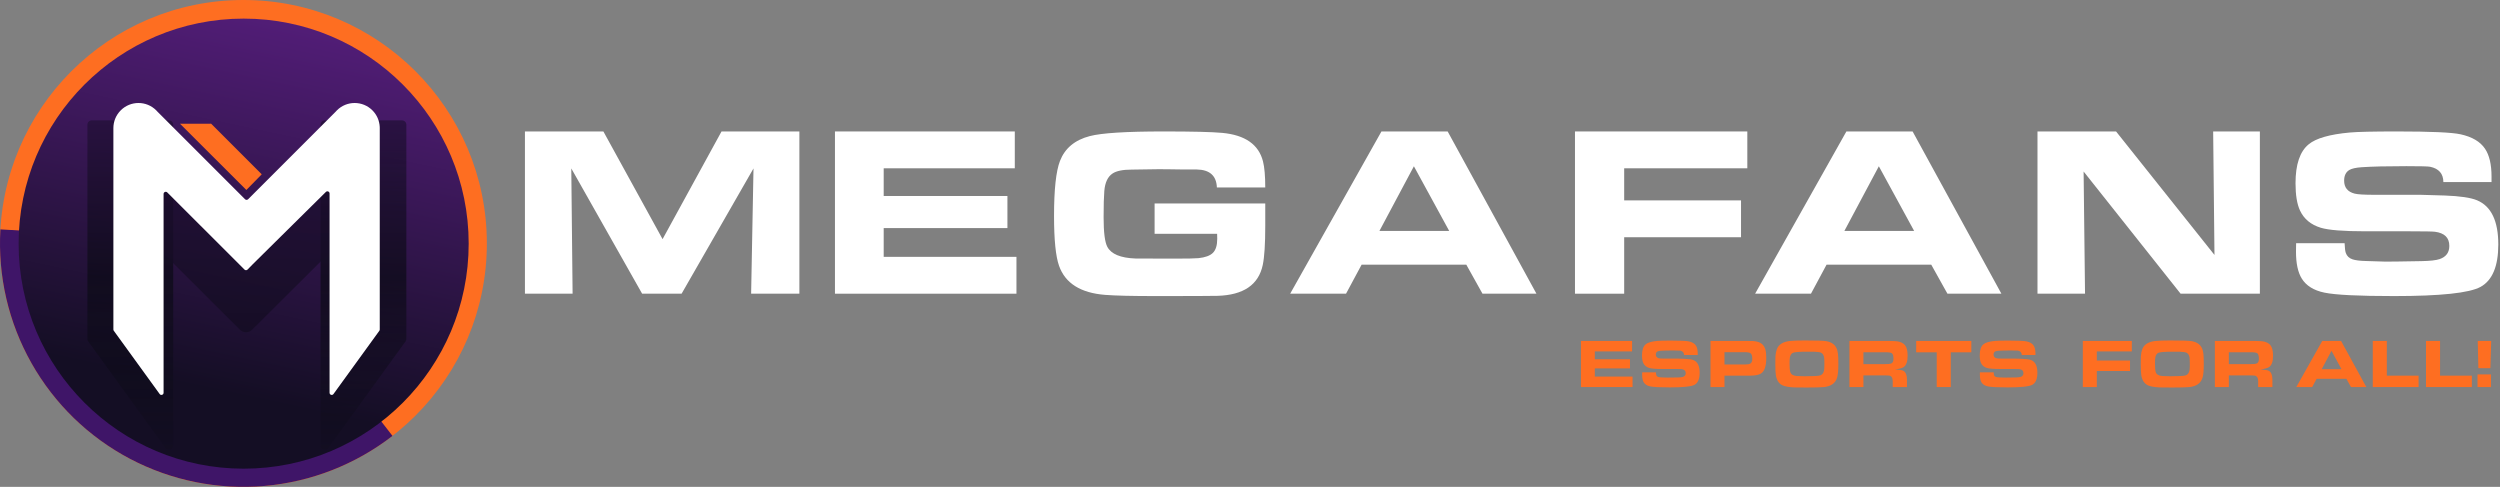 <svg width="1027" height="200" viewBox="0 0 1027 200" fill="none" xmlns="http://www.w3.org/2000/svg">
<rect x="0" y="0" width="1027" height="200" fill="#808080" stroke="none"/>
<path d="M100 200C155.229 200 200 155.228 200 100C200 44.772 155.229 0 100 0C44.772 0 4.0697e-05 44.772 4.0697e-05 100C4.0697e-05 155.228 44.772 200 100 200Z" fill="#FE6E21"/>
<path d="M161.229 179.063C146.054 190.814 127.818 197.952 108.698 199.621C89.578 201.291 70.381 197.422 53.4 188.478C36.418 179.534 22.369 165.892 12.93 149.181C3.49 132.469 -0.94 113.395 0.166 94.234L100 100L161.229 179.063Z" fill="#3F1568"/>
<path d="M100.089 192.533C151.145 192.533 192.533 151.145 192.533 100.089C192.533 49.033 151.145 7.644 100.089 7.644C49.033 7.644 7.644 49.033 7.644 100.089C7.644 151.145 49.033 192.533 100.089 192.533Z" fill="url(#paint0_linear_10_105)"/>
<path d="M35.911 51.223C35.911 50.241 36.707 49.445 37.689 49.445H69.379C70.361 49.445 71.156 50.241 71.156 51.223V182.916C71.156 184.638 68.951 185.355 67.939 183.959L36.25 140.249C36.03 139.946 35.911 139.58 35.911 139.206V51.223Z" fill="url(#paint1_linear_10_105)"/>
<path d="M166.933 51.223C166.933 50.241 166.137 49.445 165.156 49.445H133.466C132.484 49.445 131.688 50.241 131.688 51.223V182.916C131.688 184.638 133.894 185.355 134.905 183.959L166.595 140.249C166.815 139.946 166.933 139.58 166.933 139.206V51.223Z" fill="url(#paint2_linear_10_105)"/>
<path fill-rule="evenodd" clip-rule="evenodd" d="M103.628 106.455C102.24 107.844 99.988 107.844 98.6 106.455L66.692 74.548C65.303 73.159 63.052 73.159 61.664 74.548L52.113 84.098C50.723 85.488 50.725 87.742 52.116 89.13L98.554 135.449C99.941 136.832 102.185 136.834 103.573 135.452L150.106 89.13C151.5 87.742 151.503 85.486 150.112 84.096L140.564 74.548C139.176 73.159 136.924 73.159 135.536 74.548L103.628 106.455Z" fill="url(#paint3_linear_10_105)" fill-opacity="0.7"/>
<path fill-rule="evenodd" clip-rule="evenodd" d="M138.403 45.331C140.409 43.325 143.036 42.319 145.665 42.311C145.675 42.311 145.684 42.311 145.694 42.311C145.704 42.311 145.713 42.311 145.722 42.311C148.352 42.318 150.979 43.325 152.985 45.331C154.872 47.217 155.874 49.653 155.993 52.123C156.001 52.289 156.005 52.456 156.005 52.622C156.005 52.627 156.005 52.631 156.005 52.635V135.356C156.005 135.543 155.946 135.726 155.836 135.878L136.992 161.87C136.486 162.568 135.383 162.21 135.383 161.348V79.485C135.383 78.696 134.431 78.298 133.869 78.853L103.827 108.559L101.695 110.736C101.349 111.09 100.781 111.093 100.432 110.743L68.717 79.055C68.157 78.495 67.2 78.892 67.2 79.683V161.348C67.2 162.21 66.097 162.568 65.591 161.87L46.747 135.878C46.637 135.726 46.578 135.543 46.578 135.356V52.632C46.575 49.99 47.582 47.347 49.598 45.331C53.625 41.304 60.153 41.304 64.18 45.331C64.358 45.509 64.528 45.691 64.689 45.878L100.663 81.852C101.01 82.199 101.573 82.199 101.92 81.852L137.894 45.878C138.056 45.691 138.226 45.509 138.403 45.331Z" fill="white"/>
<path fill-rule="evenodd" clip-rule="evenodd" d="M73.941 50.829L101.208 78.043L107.521 71.61L86.728 50.816L73.941 50.829Z" fill="#FE6E21"/>
<path d="M943.244 99.898H963.166C963.231 101.819 963.394 103.154 963.654 103.902C964.11 105.204 965.038 106.083 966.438 106.539C967.577 106.93 969.4 107.158 971.906 107.223L979.768 107.467C980.94 107.499 985.92 107.434 994.709 107.271C998.257 107.206 1000.75 106.93 1002.18 106.441C1004.85 105.53 1006.18 103.723 1006.18 101.021C1006.18 97.669 1004.23 95.732 1000.32 95.211C999.348 95.081 995.93 95.016 990.07 95.016H971.711C962.662 95.016 956.542 94.527 953.352 93.551C949.315 92.314 946.483 89.97 944.856 86.519C943.619 83.883 943 80.139 943 75.289C943 67.542 944.807 62.203 948.42 59.273C951.415 56.8 957.03 55.188 965.266 54.44C968.521 54.147 974.999 54 984.699 54C998.566 54 1007.27 54.391 1010.82 55.172C1015.54 56.214 1018.88 58.183 1020.83 61.08C1022.62 63.717 1023.52 67.525 1023.52 72.506V74.801H1003.74C1003.71 71.35 1001.89 69.251 998.273 68.502C997.492 68.339 994.253 68.258 988.557 68.258C980.581 68.258 974.445 68.404 970.148 68.697C967.805 68.86 966.128 69.234 965.119 69.82C963.687 70.667 962.971 72.132 962.971 74.215C962.971 77.014 964.403 78.788 967.268 79.537C968.505 79.863 971.239 80.025 975.471 80.025H994.367C995.637 80.025 998.957 80.123 1004.33 80.318C1010.58 80.546 1014.99 81.197 1017.56 82.272C1023.39 84.713 1026.3 90.768 1026.3 100.436C1026.3 109.387 1023.86 115.198 1018.98 117.867C1014.39 120.374 1002.55 121.627 983.479 121.627C968.928 121.627 959.39 121.155 954.865 120.211C950.471 119.299 947.362 117.363 945.539 114.4C943.977 111.861 943.195 108.199 943.195 103.414C943.195 102.893 943.212 101.721 943.244 99.898Z" fill="white"/>
<path d="M721 120.65L758.5 54H785.697L822.172 120.65H800.004L793.363 108.736H750.346L743.949 120.65H721ZM757.67 94.869H786.332L771.83 68.307L757.67 94.869Z" fill="white"/>
<path d="M647 120.65V54H717.801V69.137H667.215V82.32H715.213V97.457H667.215V120.65H647Z" fill="white"/>
<path d="M530 120.65L567.5 54H594.697L631.172 120.65H609.004L602.363 108.736H559.346L552.949 120.65H530ZM566.67 94.869H595.332L580.83 68.307L566.67 94.869Z" fill="white"/>
<path d="M519.768 76.998H499.895C499.699 72.18 496.949 69.723 491.643 69.625C490.471 69.625 488.713 69.625 486.369 69.625L479.24 69.527C477.092 69.495 474.455 69.511 471.33 69.576L464.885 69.674C461.239 69.674 458.619 70.211 457.023 71.285C455.07 72.587 453.947 74.963 453.654 78.414C453.459 80.725 453.361 84.338 453.361 89.254C453.361 95.406 453.866 99.443 454.875 101.363C456.438 104.358 460.295 105.969 466.447 106.197C467.326 106.23 472.567 106.246 482.17 106.246C487.704 106.246 491.089 106.181 492.326 106.051C495.093 105.758 497.063 105.042 498.234 103.902C499.439 102.73 500.041 100.777 500.041 98.043C500.041 97.62 500.025 96.953 499.992 96.041H474.309V83.59H519.768V92.818C519.768 100.273 519.426 105.611 518.742 108.834C517.017 117.005 510.8 121.236 500.09 121.529C497.681 121.594 489.201 121.627 474.65 121.627C465.145 121.627 458.277 121.464 454.045 121.139C443.921 120.357 437.59 116.37 435.051 109.176C433.684 105.302 433 98.482 433 88.717C433 77.844 433.814 70.309 435.441 66.109C437.46 60.901 441.545 57.499 447.697 55.904C452.58 54.635 462.671 54 477.971 54C489.852 54 497.893 54.195 502.092 54.586C511.499 55.465 517.082 59.371 518.84 66.305C519.458 68.746 519.768 72.311 519.768 76.998Z" fill="white"/>
<path d="M215.643 120.65V54H247.869L272.186 98.238L296.404 54H328.387V120.65H308.563L309.539 69.186L279.998 120.65H263.787L234.686 69.186L235.223 120.65H215.643Z" fill="white"/>
<path d="M343 54H416.877V69.137H363.02V80.514H413.85V93.697H363.02V105.514H417.561V120.65H343V54Z" fill="white"/>
<path d="M837 120.65V54H869.275L909.705 104.732L909.168 54H928.357V120.65H895.789L855.945 70.455L856.531 120.65H837Z" fill="white"/>
<path d="M1023.38 140.055L1023.06 151.255H1018.11L1017.86 140.055H1023.38ZM1017.77 159V153.809H1023.28V159H1017.77Z" fill="#FE6E21"/>
<path d="M996.608 159V140.055H1002.38V154.323H1015.43V159H996.608Z" fill="#FE6E21"/>
<path d="M974.734 159V140.055H980.508V154.323H993.555V159H974.734Z" fill="#FE6E21"/>
<path d="M943.325 159L953.984 140.055H961.715L972.083 159H965.782L963.894 155.613H951.667L949.848 159H943.325ZM953.749 151.672H961.896L957.774 144.121L953.749 151.672Z" fill="#FE6E21"/>
<path d="M909.862 159V140.055H926.226C928.113 140.055 929.469 140.161 930.292 140.374C931.791 140.762 932.781 141.577 933.263 142.817C933.596 143.677 933.762 144.815 933.762 146.231C933.762 148.507 933.226 150.025 932.152 150.783C931.579 151.191 930.353 151.528 928.474 151.797C928.696 151.815 929.011 151.834 929.418 151.852C930.769 151.917 931.671 152.093 932.124 152.38C933.04 152.953 933.499 154.161 933.499 156.002V159H927.655V156.641C927.655 155.216 927.151 154.429 926.142 154.281C925.828 154.235 925.273 154.212 924.477 154.212H915.608V159H909.862ZM915.608 149.576H924.63C925.823 149.576 926.61 149.497 926.989 149.34C927.637 149.072 927.961 148.438 927.961 147.438C927.961 146.236 927.743 145.468 927.308 145.134C926.938 144.848 926.115 144.704 924.838 144.704H915.608V149.576Z" fill="#FE6E21"/>
<path d="M891.541 139.86C896.362 139.86 899.309 139.957 900.382 140.152C902.797 140.587 904.296 141.831 904.879 143.885C905.092 144.635 905.222 145.648 905.268 146.925C905.296 147.665 905.309 148.577 905.309 149.659C905.309 152.046 905.161 153.8 904.865 154.919C904.208 157.408 902.293 158.778 899.119 159.028C897.713 159.139 895.418 159.194 892.235 159.194C889.487 159.194 887.817 159.18 887.225 159.153C884.976 159.051 883.348 158.759 882.339 158.278C880.923 157.612 880.03 156.275 879.66 154.267C879.503 153.416 879.424 151.815 879.424 149.465C879.424 147.873 879.438 146.86 879.466 146.425C879.54 145.278 879.73 144.292 880.035 143.469C880.766 141.498 882.593 140.365 885.517 140.068C886.896 139.93 888.904 139.86 891.541 139.86ZM892.346 144.482C889.283 144.482 887.396 144.63 886.683 144.926C886.017 145.204 885.587 145.861 885.393 146.897C885.309 147.341 885.268 148.174 885.268 149.395C885.268 150.996 885.365 152.134 885.559 152.81C885.846 153.809 886.762 154.364 888.307 154.475C889.205 154.54 890.292 154.572 891.569 154.572C895.011 154.572 897.107 154.452 897.856 154.212C898.698 153.943 899.23 153.245 899.452 152.116C899.536 151.69 899.577 150.742 899.577 149.271C899.577 148.142 899.549 147.383 899.494 146.994C899.337 145.902 898.893 145.195 898.162 144.871C897.736 144.676 896.843 144.552 895.483 144.496C895.261 144.487 894.215 144.482 892.346 144.482Z" fill="#FE6E21"/>
<path d="M855.621 159V140.055H875.746V144.357H861.367V148.105H875.011V152.407H861.367V159H855.621Z" fill="#FE6E21"/>
<path d="M813.345 152.962H819.007C819.026 153.508 819.072 153.888 819.146 154.101C819.276 154.471 819.539 154.721 819.937 154.85C820.261 154.961 820.779 155.026 821.492 155.044L823.726 155.114C824.059 155.123 825.475 155.105 827.973 155.058C828.982 155.04 829.69 154.961 830.097 154.822C830.856 154.563 831.235 154.05 831.235 153.282C831.235 152.329 830.68 151.778 829.57 151.63C829.292 151.593 828.32 151.575 826.655 151.575H821.436C818.864 151.575 817.124 151.436 816.218 151.158C815.07 150.807 814.265 150.14 813.803 149.16C813.451 148.41 813.275 147.346 813.275 145.967C813.275 143.765 813.789 142.248 814.816 141.415C815.667 140.712 817.263 140.254 819.604 140.041C820.529 139.957 822.371 139.916 825.128 139.916C829.07 139.916 831.545 140.027 832.554 140.249C833.895 140.545 834.844 141.105 835.399 141.928C835.908 142.678 836.162 143.76 836.162 145.176V145.828H830.541C830.532 144.848 830.014 144.251 828.987 144.038C828.765 143.992 827.844 143.969 826.225 143.969C823.958 143.969 822.214 144.01 820.992 144.094C820.326 144.14 819.849 144.246 819.563 144.413C819.155 144.653 818.952 145.07 818.952 145.662C818.952 146.458 819.359 146.962 820.173 147.175C820.525 147.267 821.302 147.314 822.505 147.314H827.876C828.237 147.314 829.181 147.341 830.708 147.397C832.484 147.462 833.738 147.647 834.469 147.952C836.125 148.646 836.953 150.367 836.953 153.115C836.953 155.66 836.259 157.311 834.872 158.07C833.567 158.783 830.203 159.139 824.781 159.139C820.645 159.139 817.934 159.005 816.648 158.736C815.399 158.477 814.515 157.927 813.997 157.085C813.553 156.363 813.331 155.322 813.331 153.962C813.331 153.814 813.335 153.481 813.345 152.962Z" fill="#FE6E21"/>
<path d="M795.607 159V144.732H787.168V140.055H809.819V144.732H801.381V159H795.607Z" fill="#FE6E21"/>
<path d="M759.742 159V140.055H776.106C777.994 140.055 779.349 140.161 780.173 140.374C781.672 140.762 782.662 141.577 783.143 142.817C783.476 143.677 783.643 144.815 783.643 146.231C783.643 148.507 783.106 150.025 782.033 150.783C781.459 151.191 780.233 151.528 778.355 151.797C778.577 151.815 778.891 151.834 779.298 151.852C780.649 151.917 781.551 152.093 782.005 152.38C782.921 152.953 783.379 154.161 783.379 156.002V159H777.536V156.641C777.536 155.216 777.031 154.429 776.023 154.281C775.708 154.235 775.153 154.212 774.357 154.212H765.488V159H759.742ZM765.488 149.576H774.51C775.704 149.576 776.49 149.497 776.87 149.34C777.517 149.072 777.841 148.438 777.841 147.438C777.841 146.236 777.624 145.468 777.189 145.134C776.819 144.848 775.995 144.704 774.718 144.704H765.488V149.576Z" fill="#FE6E21"/>
<path d="M741.422 139.86C746.242 139.86 749.189 139.957 750.263 140.152C752.678 140.587 754.177 141.831 754.76 143.885C754.972 144.635 755.102 145.648 755.148 146.925C755.176 147.665 755.19 148.577 755.19 149.659C755.19 152.046 755.042 153.8 754.746 154.919C754.089 157.408 752.173 158.778 749 159.028C747.593 159.139 745.299 159.194 742.116 159.194C739.367 159.194 737.697 159.18 737.105 159.153C734.857 159.051 733.228 158.759 732.22 158.278C730.804 157.612 729.911 156.275 729.541 154.267C729.383 153.416 729.305 151.815 729.305 149.465C729.305 147.873 729.319 146.86 729.346 146.425C729.421 145.278 729.61 144.292 729.916 143.469C730.647 141.498 732.474 140.365 735.398 140.068C736.777 139.93 738.784 139.86 741.422 139.86ZM742.227 144.482C739.164 144.482 737.276 144.63 736.564 144.926C735.898 145.204 735.467 145.861 735.273 146.897C735.19 147.341 735.148 148.174 735.148 149.395C735.148 150.996 735.245 152.134 735.44 152.81C735.726 153.809 736.642 154.364 738.188 154.475C739.085 154.54 740.172 154.572 741.449 154.572C744.891 154.572 746.987 154.452 747.737 154.212C748.579 153.943 749.111 153.245 749.333 152.116C749.416 151.69 749.458 150.742 749.458 149.271C749.458 148.142 749.43 147.383 749.374 146.994C749.217 145.902 748.773 145.195 748.042 144.871C747.616 144.676 746.723 144.552 745.363 144.496C745.141 144.487 744.096 144.482 742.227 144.482Z" fill="#FE6E21"/>
<path d="M702.67 159V140.055H717.188C718.752 140.055 719.733 140.069 720.131 140.096C721.296 140.18 722.245 140.402 722.976 140.762C724.04 141.29 724.771 142.178 725.169 143.427C725.446 144.297 725.585 145.481 725.585 146.98C725.585 150.349 724.873 152.491 723.448 153.407C722.8 153.823 721.916 154.091 720.797 154.212C720.029 154.295 718.992 154.337 717.688 154.337H708.416V159H702.67ZM708.416 149.729H716.799C717.864 149.729 718.599 149.608 719.006 149.368C719.561 149.044 719.839 148.401 719.839 147.438C719.839 146.291 719.617 145.532 719.173 145.162C718.784 144.838 717.993 144.676 716.799 144.676H708.416V149.729Z" fill="#FE6E21"/>
<path d="M674.606 152.962H680.269C680.287 153.508 680.334 153.888 680.408 154.101C680.537 154.471 680.801 154.721 681.199 154.85C681.523 154.961 682.041 155.026 682.753 155.044L684.988 155.114C685.321 155.123 686.737 155.105 689.235 155.058C690.244 155.04 690.951 154.961 691.359 154.822C692.117 154.563 692.497 154.05 692.497 153.282C692.497 152.329 691.942 151.778 690.831 151.63C690.554 151.593 689.582 151.575 687.917 151.575H682.698C680.126 151.575 678.386 151.436 677.479 151.158C676.332 150.807 675.527 150.14 675.064 149.16C674.713 148.41 674.537 147.346 674.537 145.967C674.537 143.765 675.05 142.248 676.077 141.415C676.929 140.712 678.525 140.254 680.866 140.041C681.791 139.957 683.632 139.916 686.39 139.916C690.332 139.916 692.807 140.027 693.815 140.249C695.157 140.545 696.105 141.105 696.661 141.928C697.169 142.678 697.424 143.76 697.424 145.176V145.828H691.803C691.793 144.848 691.275 144.251 690.248 144.038C690.026 143.992 689.106 143.969 687.486 143.969C685.219 143.969 683.475 144.01 682.254 144.094C681.588 144.14 681.111 144.246 680.824 144.413C680.417 144.653 680.213 145.07 680.213 145.662C680.213 146.458 680.621 146.962 681.435 147.175C681.786 147.267 682.564 147.314 683.767 147.314H689.138C689.499 147.314 690.443 147.341 691.969 147.397C693.746 147.462 695 147.647 695.731 147.952C697.387 148.646 698.215 150.367 698.215 153.115C698.215 155.66 697.521 157.311 696.133 158.07C694.828 158.783 691.465 159.139 686.043 159.139C681.907 159.139 679.196 159.005 677.909 158.736C676.66 158.477 675.777 157.927 675.258 157.085C674.814 156.363 674.592 155.322 674.592 153.962C674.592 153.814 674.597 153.481 674.606 152.962Z" fill="#FE6E21"/>
<path d="M649.457 140.055H670.456V144.357H655.147V147.591H669.596V151.339H655.147V154.697H670.651V159H649.457V140.055Z" fill="#FE6E21"/>
<defs>
<linearGradient id="paint0_linear_10_105" x1="884.198" y1="33.846" x2="823.674" y2="317.531" gradientUnits="userSpaceOnUse">
<stop stop-color="#882AC0"/>
<stop offset="1" stop-color="#140E24"/>
</linearGradient>
<linearGradient id="paint1_linear_10_105" x1="513.153" y1="0" x2="513.153" y2="205.471" gradientUnits="userSpaceOnUse">
<stop stop-color="#24103A" stop-opacity="0"/>
<stop offset="0.233" stop-color="#24103A" stop-opacity="0.8"/>
<stop offset="0.556" stop-color="#0A0A14" stop-opacity="0.7"/>
<stop offset="1" stop-color="#0A0A14" stop-opacity="0"/>
</linearGradient>
<linearGradient id="paint2_linear_10_105" x1="513.148" y1="0" x2="513.148" y2="205.471" gradientUnits="userSpaceOnUse">
<stop stop-color="#24103A" stop-opacity="0"/>
<stop offset="0.233" stop-color="#24103A" stop-opacity="0.8"/>
<stop offset="0.556" stop-color="#0A0A14" stop-opacity="0.7"/>
<stop offset="1" stop-color="#0A0A14" stop-opacity="0"/>
</linearGradient>
<linearGradient id="paint3_linear_10_105" x1="513.15" y1="0" x2="513.15" y2="200" gradientUnits="userSpaceOnUse">
<stop stop-color="#24103A"/>
<stop offset="1" stop-color="#0A0A14"/>
</linearGradient>
</defs>
</svg>
